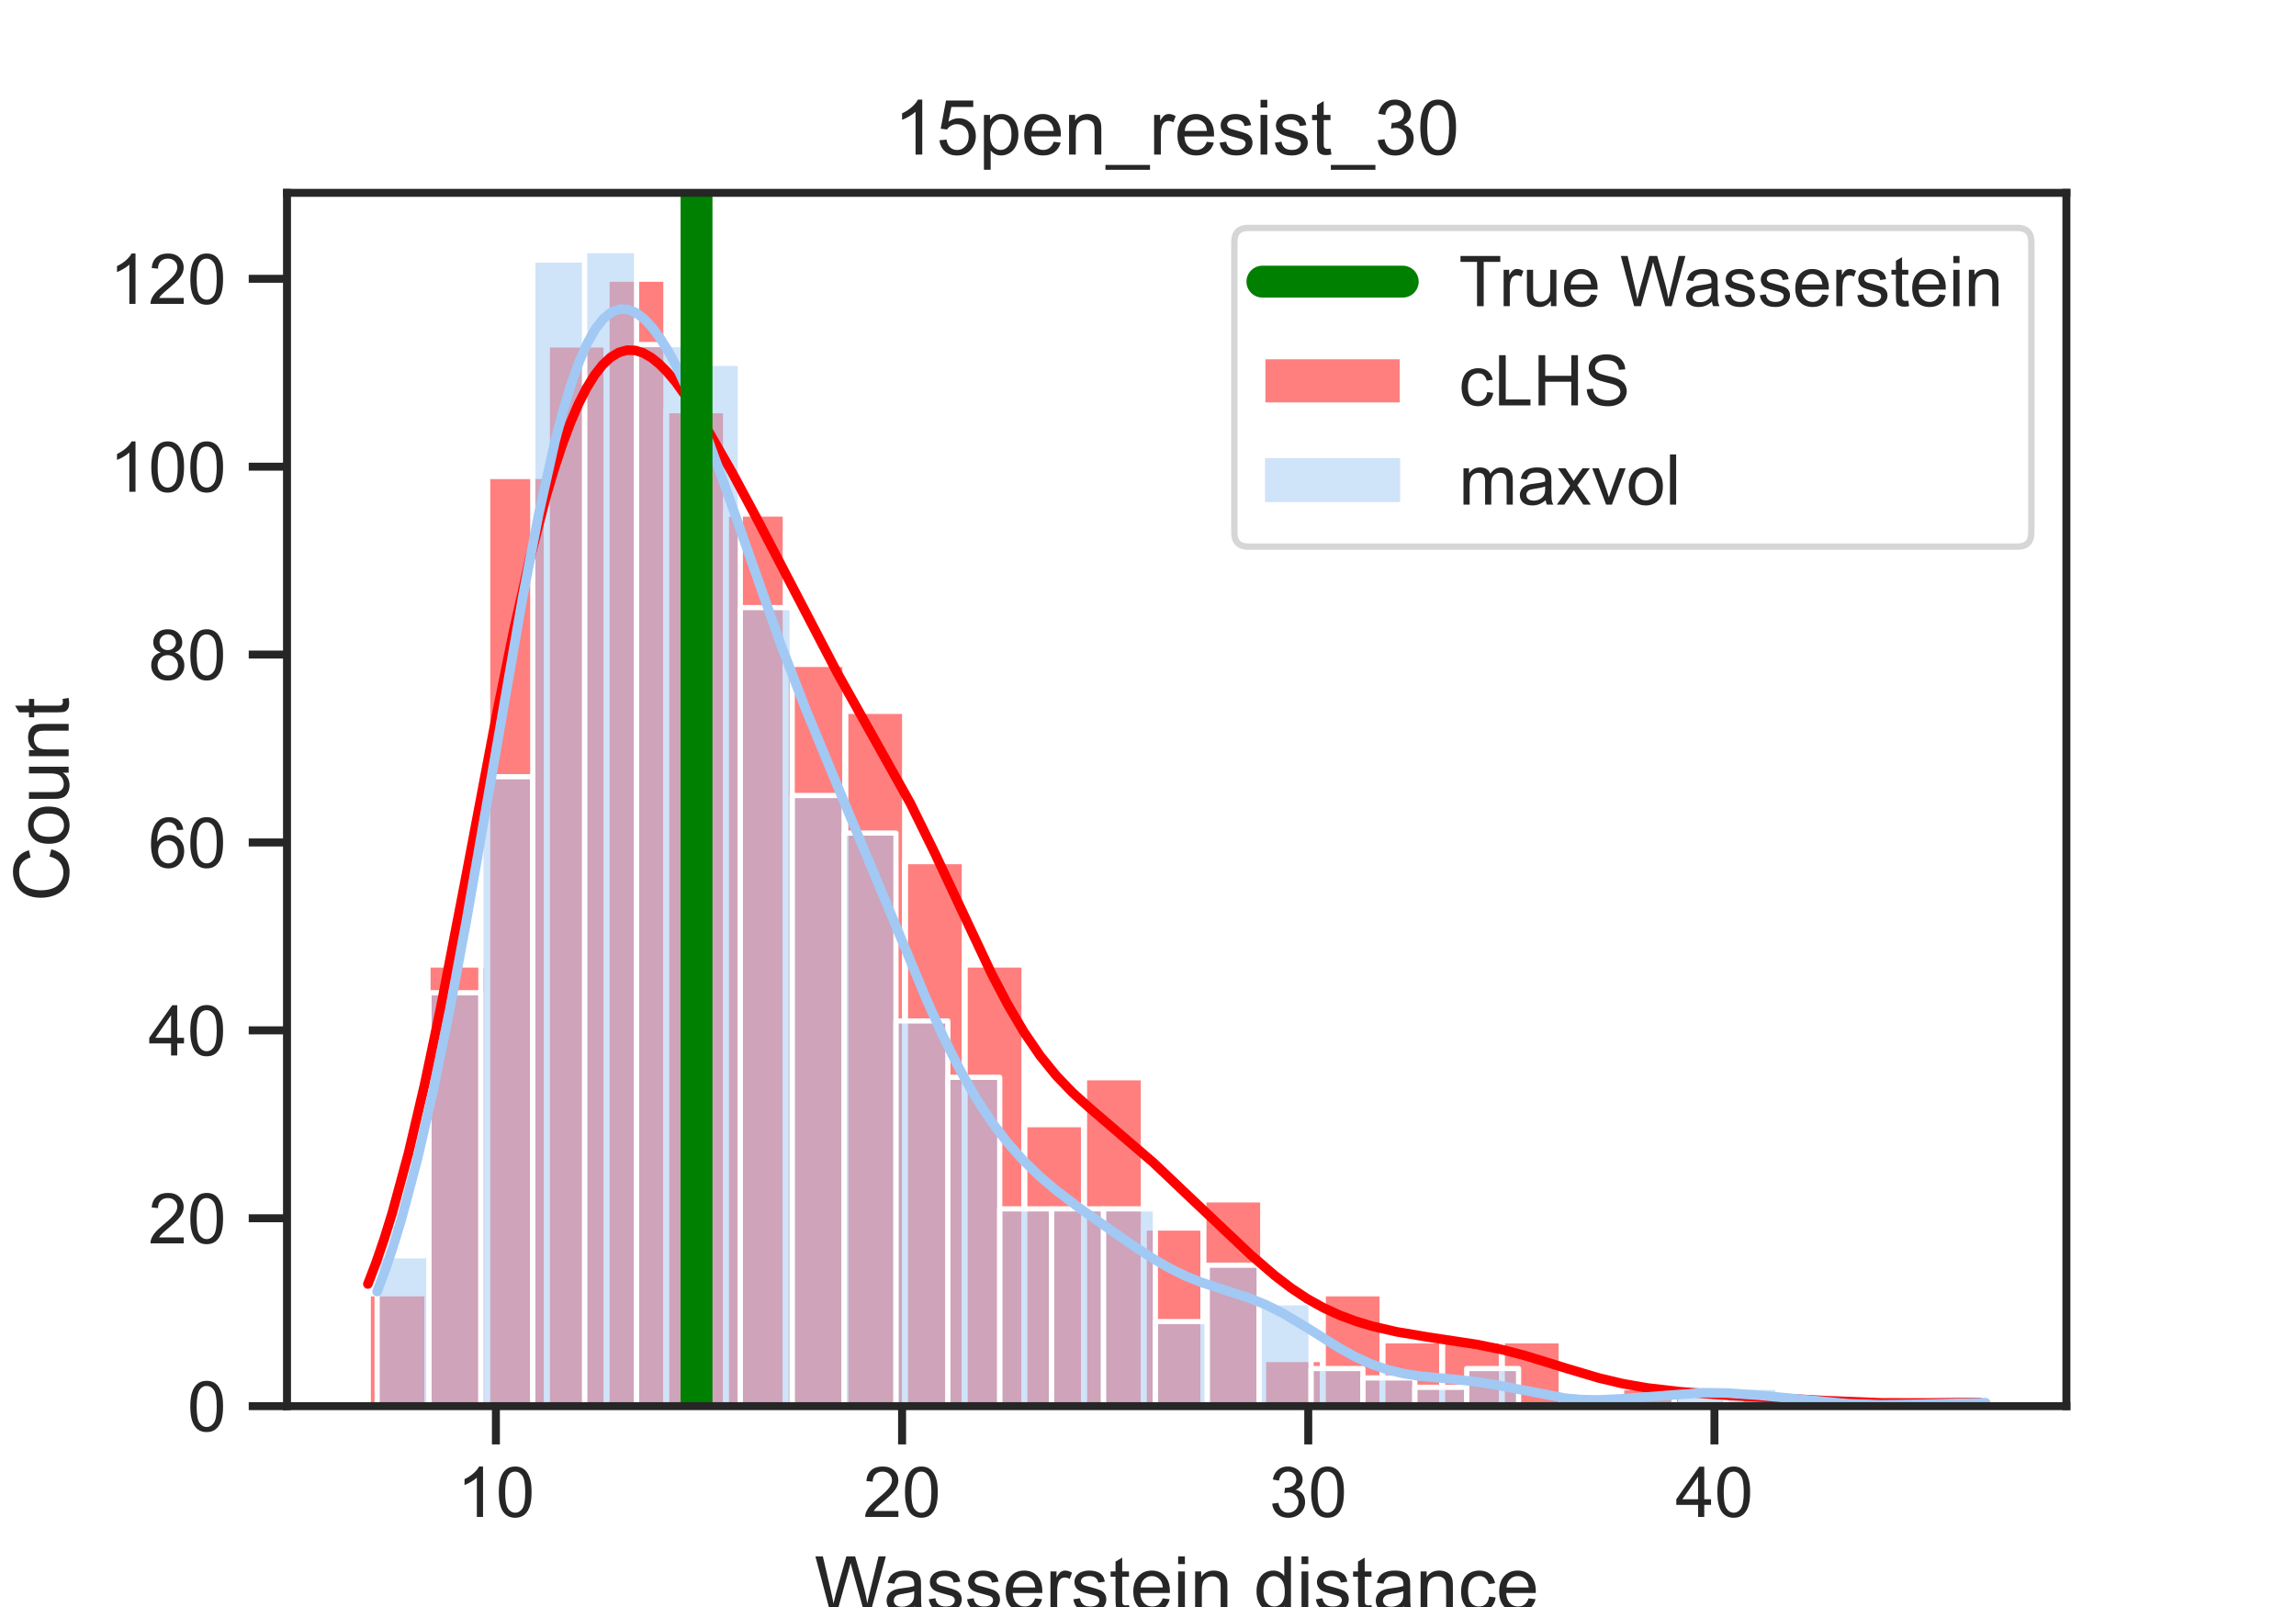 <?xml version="1.0" encoding="utf-8" standalone="no"?>
<!DOCTYPE svg PUBLIC "-//W3C//DTD SVG 1.1//EN"
  "http://www.w3.org/Graphics/SVG/1.1/DTD/svg11.dtd">
<!-- Created with matplotlib (https://matplotlib.org/) -->
<svg height="252pt" version="1.1" viewBox="0 0 360 252" width="360pt" xmlns="http://www.w3.org/2000/svg" xmlns:xlink="http://www.w3.org/1999/xlink">
 <defs>
  <style type="text/css">*{stroke-linecap:butt;stroke-linejoin:round;}</style>
 </defs>
 <g id="figure_1">
  <g id="patch_1">
   <path d="M 0 252 
L 360 252 
L 360 0 
L 0 0 
z
" style="fill:#ffffff;"/>
  </g>
  <g id="axes_1">
   <g id="patch_2">
    <path d="M 45 220.5 
L 324 220.5 
L 324 30.24 
L 45 30.24 
z
" style="fill:#ffffff;"/>
   </g>
   <g id="matplotlib.axis_1">
    <g id="xtick_1">
     <g id="line2d_1">
      <defs>
       <path d="M 0 0 
L 0 6 
" id="m0b7cb81886" style="stroke:#262626;stroke-width:1.25;"/>
      </defs>
      <g>
       <use style="fill:#262626;stroke:#262626;stroke-width:1.25;" x="77.755" xlink:href="#m0b7cb81886" y="220.5"/>
      </g>
     </g>
     <g id="text_1">
      <!-- 10 -->
      <g style="fill:#262626;" transform="translate(71.638 237.874)scale(0.11 -0.11)">
       <defs>
        <path d="M 37.25 0 
L 28.469 0 
L 28.469 56 
Q 25.297 52.984 20.141 49.953 
Q 14.984 46.922 10.891 45.406 
L 10.891 53.906 
Q 18.266 57.375 23.781 62.297 
Q 29.297 67.234 31.594 71.875 
L 37.25 71.875 
z
" id="ArialMT-49"/>
        <path d="M 4.156 35.297 
Q 4.156 48 6.766 55.734 
Q 9.375 63.484 14.516 67.672 
Q 19.672 71.875 27.484 71.875 
Q 33.25 71.875 37.594 69.547 
Q 41.938 67.234 44.766 62.859 
Q 47.609 58.5 49.219 52.219 
Q 50.828 45.953 50.828 35.297 
Q 50.828 22.703 48.234 14.969 
Q 45.656 7.234 40.5 3 
Q 35.359 -1.219 27.484 -1.219 
Q 17.141 -1.219 11.234 6.203 
Q 4.156 15.141 4.156 35.297 
z
M 13.188 35.297 
Q 13.188 17.672 17.312 11.828 
Q 21.438 6 27.484 6 
Q 33.547 6 37.672 11.859 
Q 41.797 17.719 41.797 35.297 
Q 41.797 52.984 37.672 58.781 
Q 33.547 64.594 27.391 64.594 
Q 21.344 64.594 17.719 59.469 
Q 13.188 52.938 13.188 35.297 
z
" id="ArialMT-48"/>
       </defs>
       <use xlink:href="#ArialMT-49"/>
       <use x="55.615" xlink:href="#ArialMT-48"/>
      </g>
     </g>
    </g>
    <g id="xtick_2">
     <g id="line2d_2">
      <g>
       <use style="fill:#262626;stroke:#262626;stroke-width:1.25;" x="141.441" xlink:href="#m0b7cb81886" y="220.5"/>
      </g>
     </g>
     <g id="text_2">
      <!-- 20 -->
      <g style="fill:#262626;" transform="translate(135.324 237.874)scale(0.11 -0.11)">
       <defs>
        <path d="M 50.344 8.453 
L 50.344 0 
L 3.031 0 
Q 2.938 3.172 4.047 6.109 
Q 5.859 10.938 9.828 15.625 
Q 13.812 20.312 21.344 26.469 
Q 33.016 36.031 37.109 41.625 
Q 41.219 47.219 41.219 52.203 
Q 41.219 57.422 37.469 61 
Q 33.734 64.594 27.734 64.594 
Q 21.391 64.594 17.578 60.781 
Q 13.766 56.984 13.719 50.25 
L 4.688 51.172 
Q 5.609 61.281 11.656 66.578 
Q 17.719 71.875 27.938 71.875 
Q 38.234 71.875 44.234 66.156 
Q 50.25 60.453 50.25 52 
Q 50.25 47.703 48.484 43.547 
Q 46.734 39.406 42.656 34.812 
Q 38.578 30.219 29.109 22.219 
Q 21.188 15.578 18.938 13.203 
Q 16.703 10.844 15.234 8.453 
z
" id="ArialMT-50"/>
       </defs>
       <use xlink:href="#ArialMT-50"/>
       <use x="55.615" xlink:href="#ArialMT-48"/>
      </g>
     </g>
    </g>
    <g id="xtick_3">
     <g id="line2d_3">
      <g>
       <use style="fill:#262626;stroke:#262626;stroke-width:1.25;" x="205.128" xlink:href="#m0b7cb81886" y="220.5"/>
      </g>
     </g>
     <g id="text_3">
      <!-- 30 -->
      <g style="fill:#262626;" transform="translate(199.011 237.874)scale(0.11 -0.11)">
       <defs>
        <path d="M 4.203 18.891 
L 12.984 20.062 
Q 14.5 12.594 18.141 9.297 
Q 21.781 6 27 6 
Q 33.203 6 37.469 10.297 
Q 41.75 14.594 41.75 20.953 
Q 41.75 27 37.797 30.922 
Q 33.844 34.859 27.734 34.859 
Q 25.25 34.859 21.531 33.891 
L 22.516 41.609 
Q 23.391 41.5 23.922 41.5 
Q 29.547 41.5 34.031 44.422 
Q 38.531 47.359 38.531 53.469 
Q 38.531 58.297 35.25 61.469 
Q 31.984 64.656 26.812 64.656 
Q 21.688 64.656 18.266 61.422 
Q 14.844 58.203 13.875 51.766 
L 5.078 53.328 
Q 6.688 62.156 12.391 67.016 
Q 18.109 71.875 26.609 71.875 
Q 32.469 71.875 37.391 69.359 
Q 42.328 66.844 44.938 62.5 
Q 47.562 58.156 47.562 53.266 
Q 47.562 48.641 45.062 44.828 
Q 42.578 41.016 37.703 38.766 
Q 44.047 37.312 47.562 32.688 
Q 51.078 28.078 51.078 21.141 
Q 51.078 11.766 44.234 5.25 
Q 37.406 -1.266 26.953 -1.266 
Q 17.531 -1.266 11.297 4.344 
Q 5.078 9.969 4.203 18.891 
z
" id="ArialMT-51"/>
       </defs>
       <use xlink:href="#ArialMT-51"/>
       <use x="55.615" xlink:href="#ArialMT-48"/>
      </g>
     </g>
    </g>
    <g id="xtick_4">
     <g id="line2d_4">
      <g>
       <use style="fill:#262626;stroke:#262626;stroke-width:1.25;" x="268.814" xlink:href="#m0b7cb81886" y="220.5"/>
      </g>
     </g>
     <g id="text_4">
      <!-- 40 -->
      <g style="fill:#262626;" transform="translate(262.697 237.874)scale(0.11 -0.11)">
       <defs>
        <path d="M 32.328 0 
L 32.328 17.141 
L 1.266 17.141 
L 1.266 25.203 
L 33.938 71.578 
L 41.109 71.578 
L 41.109 25.203 
L 50.781 25.203 
L 50.781 17.141 
L 41.109 17.141 
L 41.109 0 
z
M 32.328 25.203 
L 32.328 57.469 
L 9.906 25.203 
z
" id="ArialMT-52"/>
       </defs>
       <use xlink:href="#ArialMT-52"/>
       <use x="55.615" xlink:href="#ArialMT-48"/>
      </g>
     </g>
    </g>
    <g id="text_5">
     <!-- Wasserstein distance -->
     <g style="fill:#262626;" transform="translate(127.704 252.649)scale(0.12 -0.12)">
      <defs>
       <path d="M 20.219 0 
L 1.219 71.578 
L 10.938 71.578 
L 21.828 24.656 
Q 23.578 17.281 24.859 10.016 
Q 27.594 21.484 28.078 23.25 
L 41.703 71.578 
L 53.125 71.578 
L 63.375 35.359 
Q 67.234 21.875 68.953 10.016 
Q 70.312 16.797 72.516 25.594 
L 83.734 71.578 
L 93.266 71.578 
L 73.641 0 
L 64.5 0 
L 49.422 54.547 
Q 47.516 61.375 47.172 62.938 
Q 46.047 58.016 45.062 54.547 
L 29.891 0 
z
" id="ArialMT-87"/>
       <path d="M 40.438 6.391 
Q 35.547 2.25 31.031 0.531 
Q 26.516 -1.172 21.344 -1.172 
Q 12.797 -1.172 8.203 3 
Q 3.609 7.172 3.609 13.672 
Q 3.609 17.484 5.344 20.625 
Q 7.078 23.781 9.891 25.688 
Q 12.703 27.594 16.219 28.562 
Q 18.797 29.25 24.031 29.891 
Q 34.672 31.156 39.703 32.906 
Q 39.75 34.719 39.75 35.203 
Q 39.75 40.578 37.25 42.781 
Q 33.891 45.75 27.25 45.75 
Q 21.047 45.75 18.094 43.578 
Q 15.141 41.406 13.719 35.891 
L 5.125 37.062 
Q 6.297 42.578 8.984 45.969 
Q 11.672 49.359 16.75 51.188 
Q 21.828 53.031 28.516 53.031 
Q 35.156 53.031 39.297 51.469 
Q 43.453 49.906 45.406 47.531 
Q 47.359 45.172 48.141 41.547 
Q 48.578 39.312 48.578 33.453 
L 48.578 21.734 
Q 48.578 9.469 49.141 6.219 
Q 49.703 2.984 51.375 0 
L 42.188 0 
Q 40.828 2.734 40.438 6.391 
z
M 39.703 26.031 
Q 34.906 24.078 25.344 22.703 
Q 19.922 21.922 17.672 20.938 
Q 15.438 19.969 14.203 18.094 
Q 12.984 16.219 12.984 13.922 
Q 12.984 10.406 15.641 8.062 
Q 18.312 5.719 23.438 5.719 
Q 28.516 5.719 32.469 7.938 
Q 36.422 10.156 38.281 14.016 
Q 39.703 17 39.703 22.797 
z
" id="ArialMT-97"/>
       <path d="M 3.078 15.484 
L 11.766 16.844 
Q 12.5 11.625 15.844 8.844 
Q 19.188 6.062 25.203 6.062 
Q 31.25 6.062 34.172 8.516 
Q 37.109 10.984 37.109 14.312 
Q 37.109 17.281 34.516 19 
Q 32.719 20.172 25.531 21.969 
Q 15.875 24.422 12.141 26.203 
Q 8.406 27.984 6.469 31.125 
Q 4.547 34.281 4.547 38.094 
Q 4.547 41.547 6.125 44.5 
Q 7.719 47.469 10.453 49.422 
Q 12.5 50.922 16.031 51.969 
Q 19.578 53.031 23.641 53.031 
Q 29.734 53.031 34.344 51.266 
Q 38.969 49.516 41.156 46.5 
Q 43.359 43.5 44.188 38.484 
L 35.594 37.312 
Q 35.016 41.312 32.203 43.547 
Q 29.391 45.797 24.266 45.797 
Q 18.219 45.797 15.625 43.797 
Q 13.031 41.797 13.031 39.109 
Q 13.031 37.406 14.109 36.031 
Q 15.188 34.625 17.484 33.688 
Q 18.797 33.203 25.25 31.453 
Q 34.578 28.953 38.25 27.359 
Q 41.938 25.781 44.031 22.75 
Q 46.141 19.734 46.141 15.234 
Q 46.141 10.844 43.578 6.953 
Q 41.016 3.078 36.172 0.953 
Q 31.344 -1.172 25.25 -1.172 
Q 15.141 -1.172 9.844 3.031 
Q 4.547 7.234 3.078 15.484 
z
" id="ArialMT-115"/>
       <path d="M 42.094 16.703 
L 51.172 15.578 
Q 49.031 7.625 43.219 3.219 
Q 37.406 -1.172 28.375 -1.172 
Q 17 -1.172 10.328 5.828 
Q 3.656 12.844 3.656 25.484 
Q 3.656 38.578 10.391 45.797 
Q 17.141 53.031 27.875 53.031 
Q 38.281 53.031 44.875 45.953 
Q 51.469 38.875 51.469 26.031 
Q 51.469 25.25 51.422 23.688 
L 12.75 23.688 
Q 13.234 15.141 17.578 10.594 
Q 21.922 6.062 28.422 6.062 
Q 33.25 6.062 36.672 8.594 
Q 40.094 11.141 42.094 16.703 
z
M 13.234 30.906 
L 42.188 30.906 
Q 41.609 37.453 38.875 40.719 
Q 34.672 45.797 27.984 45.797 
Q 21.922 45.797 17.797 41.75 
Q 13.672 37.703 13.234 30.906 
z
" id="ArialMT-101"/>
       <path d="M 6.5 0 
L 6.5 51.859 
L 14.406 51.859 
L 14.406 44 
Q 17.438 49.516 20 51.266 
Q 22.562 53.031 25.641 53.031 
Q 30.078 53.031 34.672 50.203 
L 31.641 42.047 
Q 28.422 43.953 25.203 43.953 
Q 22.312 43.953 20.016 42.219 
Q 17.719 40.484 16.75 37.406 
Q 15.281 32.719 15.281 27.156 
L 15.281 0 
z
" id="ArialMT-114"/>
       <path d="M 25.781 7.859 
L 27.047 0.094 
Q 23.344 -0.688 20.406 -0.688 
Q 15.625 -0.688 12.984 0.828 
Q 10.359 2.344 9.281 4.812 
Q 8.203 7.281 8.203 15.188 
L 8.203 45.016 
L 1.766 45.016 
L 1.766 51.859 
L 8.203 51.859 
L 8.203 64.703 
L 16.938 69.969 
L 16.938 51.859 
L 25.781 51.859 
L 25.781 45.016 
L 16.938 45.016 
L 16.938 14.703 
Q 16.938 10.938 17.406 9.859 
Q 17.875 8.797 18.922 8.156 
Q 19.969 7.516 21.922 7.516 
Q 23.391 7.516 25.781 7.859 
z
" id="ArialMT-116"/>
       <path d="M 6.641 61.469 
L 6.641 71.578 
L 15.438 71.578 
L 15.438 61.469 
z
M 6.641 0 
L 6.641 51.859 
L 15.438 51.859 
L 15.438 0 
z
" id="ArialMT-105"/>
       <path d="M 6.594 0 
L 6.594 51.859 
L 14.5 51.859 
L 14.5 44.484 
Q 20.219 53.031 31 53.031 
Q 35.688 53.031 39.625 51.344 
Q 43.562 49.656 45.516 46.922 
Q 47.469 44.188 48.25 40.438 
Q 48.734 37.984 48.734 31.891 
L 48.734 0 
L 39.938 0 
L 39.938 31.547 
Q 39.938 36.922 38.906 39.578 
Q 37.891 42.234 35.281 43.812 
Q 32.672 45.406 29.156 45.406 
Q 23.531 45.406 19.453 41.844 
Q 15.375 38.281 15.375 28.328 
L 15.375 0 
z
" id="ArialMT-110"/>
       <path id="ArialMT-32"/>
       <path d="M 40.234 0 
L 40.234 6.547 
Q 35.297 -1.172 25.734 -1.172 
Q 19.531 -1.172 14.328 2.25 
Q 9.125 5.672 6.266 11.797 
Q 3.422 17.922 3.422 25.875 
Q 3.422 33.641 6 39.969 
Q 8.594 46.297 13.766 49.656 
Q 18.953 53.031 25.344 53.031 
Q 30.031 53.031 33.688 51.047 
Q 37.359 49.078 39.656 45.906 
L 39.656 71.578 
L 48.391 71.578 
L 48.391 0 
z
M 12.453 25.875 
Q 12.453 15.922 16.641 10.984 
Q 20.844 6.062 26.562 6.062 
Q 32.328 6.062 36.344 10.766 
Q 40.375 15.484 40.375 25.141 
Q 40.375 35.797 36.266 40.766 
Q 32.172 45.75 26.172 45.75 
Q 20.312 45.75 16.375 40.969 
Q 12.453 36.188 12.453 25.875 
z
" id="ArialMT-100"/>
       <path d="M 40.438 19 
L 49.078 17.875 
Q 47.656 8.938 41.812 3.875 
Q 35.984 -1.172 27.484 -1.172 
Q 16.844 -1.172 10.375 5.781 
Q 3.906 12.75 3.906 25.734 
Q 3.906 34.125 6.688 40.422 
Q 9.469 46.734 15.156 49.875 
Q 20.844 53.031 27.547 53.031 
Q 35.984 53.031 41.359 48.75 
Q 46.734 44.484 48.25 36.625 
L 39.703 35.297 
Q 38.484 40.531 35.375 43.156 
Q 32.281 45.797 27.875 45.797 
Q 21.234 45.797 17.078 41.031 
Q 12.938 36.281 12.938 25.984 
Q 12.938 15.531 16.938 10.797 
Q 20.953 6.062 27.391 6.062 
Q 32.562 6.062 36.031 9.234 
Q 39.5 12.406 40.438 19 
z
" id="ArialMT-99"/>
      </defs>
      <use xlink:href="#ArialMT-87"/>
      <use x="90.635" xlink:href="#ArialMT-97"/>
      <use x="146.25" xlink:href="#ArialMT-115"/>
      <use x="196.25" xlink:href="#ArialMT-115"/>
      <use x="246.25" xlink:href="#ArialMT-101"/>
      <use x="301.865" xlink:href="#ArialMT-114"/>
      <use x="335.166" xlink:href="#ArialMT-115"/>
      <use x="385.166" xlink:href="#ArialMT-116"/>
      <use x="412.949" xlink:href="#ArialMT-101"/>
      <use x="468.564" xlink:href="#ArialMT-105"/>
      <use x="490.781" xlink:href="#ArialMT-110"/>
      <use x="546.396" xlink:href="#ArialMT-32"/>
      <use x="574.18" xlink:href="#ArialMT-100"/>
      <use x="629.795" xlink:href="#ArialMT-105"/>
      <use x="652.012" xlink:href="#ArialMT-115"/>
      <use x="702.012" xlink:href="#ArialMT-116"/>
      <use x="729.795" xlink:href="#ArialMT-97"/>
      <use x="785.41" xlink:href="#ArialMT-110"/>
      <use x="841.025" xlink:href="#ArialMT-99"/>
      <use x="891.025" xlink:href="#ArialMT-101"/>
     </g>
    </g>
   </g>
   <g id="matplotlib.axis_2">
    <g id="ytick_1">
     <g id="line2d_5">
      <defs>
       <path d="M 0 0 
L -6 0 
" id="ma3b55c52f1" style="stroke:#262626;stroke-width:1.25;"/>
      </defs>
      <g>
       <use style="fill:#262626;stroke:#262626;stroke-width:1.25;" x="45" xlink:href="#ma3b55c52f1" y="220.5"/>
      </g>
     </g>
     <g id="text_6">
      <!-- 0 -->
      <g style="fill:#262626;" transform="translate(29.383 224.437)scale(0.11 -0.11)">
       <use xlink:href="#ArialMT-48"/>
      </g>
     </g>
    </g>
    <g id="ytick_2">
     <g id="line2d_6">
      <g>
       <use style="fill:#262626;stroke:#262626;stroke-width:1.25;" x="45" xlink:href="#ma3b55c52f1" y="191.037"/>
      </g>
     </g>
     <g id="text_7">
      <!-- 20 -->
      <g style="fill:#262626;" transform="translate(23.266 194.973)scale(0.11 -0.11)">
       <use xlink:href="#ArialMT-50"/>
       <use x="55.615" xlink:href="#ArialMT-48"/>
      </g>
     </g>
    </g>
    <g id="ytick_3">
     <g id="line2d_7">
      <g>
       <use style="fill:#262626;stroke:#262626;stroke-width:1.25;" x="45" xlink:href="#ma3b55c52f1" y="161.573"/>
      </g>
     </g>
     <g id="text_8">
      <!-- 40 -->
      <g style="fill:#262626;" transform="translate(23.266 165.51)scale(0.11 -0.11)">
       <use xlink:href="#ArialMT-52"/>
       <use x="55.615" xlink:href="#ArialMT-48"/>
      </g>
     </g>
    </g>
    <g id="ytick_4">
     <g id="line2d_8">
      <g>
       <use style="fill:#262626;stroke:#262626;stroke-width:1.25;" x="45" xlink:href="#ma3b55c52f1" y="132.11"/>
      </g>
     </g>
     <g id="text_9">
      <!-- 60 -->
      <g style="fill:#262626;" transform="translate(23.266 136.047)scale(0.11 -0.11)">
       <defs>
        <path d="M 49.75 54.047 
L 41.016 53.375 
Q 39.844 58.547 37.703 60.891 
Q 34.125 64.656 28.906 64.656 
Q 24.703 64.656 21.531 62.312 
Q 17.391 59.281 14.984 53.469 
Q 12.594 47.656 12.5 36.922 
Q 15.672 41.75 20.266 44.094 
Q 24.859 46.438 29.891 46.438 
Q 38.672 46.438 44.844 39.969 
Q 51.031 33.5 51.031 23.25 
Q 51.031 16.5 48.125 10.719 
Q 45.219 4.938 40.141 1.859 
Q 35.062 -1.219 28.609 -1.219 
Q 17.625 -1.219 10.688 6.859 
Q 3.766 14.938 3.766 33.5 
Q 3.766 54.25 11.422 63.672 
Q 18.109 71.875 29.438 71.875 
Q 37.891 71.875 43.281 67.141 
Q 48.688 62.406 49.75 54.047 
z
M 13.875 23.188 
Q 13.875 18.656 15.797 14.5 
Q 17.719 10.359 21.188 8.172 
Q 24.656 6 28.469 6 
Q 34.031 6 38.031 10.484 
Q 42.047 14.984 42.047 22.703 
Q 42.047 30.125 38.078 34.391 
Q 34.125 38.672 28.125 38.672 
Q 22.172 38.672 18.016 34.391 
Q 13.875 30.125 13.875 23.188 
z
" id="ArialMT-54"/>
       </defs>
       <use xlink:href="#ArialMT-54"/>
       <use x="55.615" xlink:href="#ArialMT-48"/>
      </g>
     </g>
    </g>
    <g id="ytick_5">
     <g id="line2d_9">
      <g>
       <use style="fill:#262626;stroke:#262626;stroke-width:1.25;" x="45" xlink:href="#ma3b55c52f1" y="102.646"/>
      </g>
     </g>
     <g id="text_10">
      <!-- 80 -->
      <g style="fill:#262626;" transform="translate(23.266 106.583)scale(0.11 -0.11)">
       <defs>
        <path d="M 17.672 38.812 
Q 12.203 40.828 9.562 44.531 
Q 6.938 48.25 6.938 53.422 
Q 6.938 61.234 12.547 66.547 
Q 18.172 71.875 27.484 71.875 
Q 36.859 71.875 42.578 66.422 
Q 48.297 60.984 48.297 53.172 
Q 48.297 48.188 45.672 44.5 
Q 43.062 40.828 37.75 38.812 
Q 44.344 36.672 47.781 31.875 
Q 51.219 27.094 51.219 20.453 
Q 51.219 11.281 44.719 5.031 
Q 38.234 -1.219 27.641 -1.219 
Q 17.047 -1.219 10.547 5.047 
Q 4.047 11.328 4.047 20.703 
Q 4.047 27.688 7.594 32.391 
Q 11.141 37.109 17.672 38.812 
z
M 15.922 53.719 
Q 15.922 48.641 19.188 45.406 
Q 22.469 42.188 27.688 42.188 
Q 32.766 42.188 36.016 45.375 
Q 39.266 48.578 39.266 53.219 
Q 39.266 58.062 35.906 61.359 
Q 32.562 64.656 27.594 64.656 
Q 22.562 64.656 19.234 61.422 
Q 15.922 58.203 15.922 53.719 
z
M 13.094 20.656 
Q 13.094 16.891 14.875 13.375 
Q 16.656 9.859 20.172 7.922 
Q 23.688 6 27.734 6 
Q 34.031 6 38.125 10.047 
Q 42.234 14.109 42.234 20.359 
Q 42.234 26.703 38.016 30.859 
Q 33.797 35.016 27.438 35.016 
Q 21.234 35.016 17.156 30.906 
Q 13.094 26.812 13.094 20.656 
z
" id="ArialMT-56"/>
       </defs>
       <use xlink:href="#ArialMT-56"/>
       <use x="55.615" xlink:href="#ArialMT-48"/>
      </g>
     </g>
    </g>
    <g id="ytick_6">
     <g id="line2d_10">
      <g>
       <use style="fill:#262626;stroke:#262626;stroke-width:1.25;" x="45" xlink:href="#ma3b55c52f1" y="73.183"/>
      </g>
     </g>
     <g id="text_11">
      <!-- 100 -->
      <g style="fill:#262626;" transform="translate(17.149 77.12)scale(0.11 -0.11)">
       <use xlink:href="#ArialMT-49"/>
       <use x="55.615" xlink:href="#ArialMT-48"/>
       <use x="111.23" xlink:href="#ArialMT-48"/>
      </g>
     </g>
    </g>
    <g id="ytick_7">
     <g id="line2d_11">
      <g>
       <use style="fill:#262626;stroke:#262626;stroke-width:1.25;" x="45" xlink:href="#ma3b55c52f1" y="43.72"/>
      </g>
     </g>
     <g id="text_12">
      <!-- 120 -->
      <g style="fill:#262626;" transform="translate(17.149 47.656)scale(0.11 -0.11)">
       <use xlink:href="#ArialMT-49"/>
       <use x="55.615" xlink:href="#ArialMT-50"/>
       <use x="111.23" xlink:href="#ArialMT-48"/>
      </g>
     </g>
    </g>
    <g id="text_13">
     <!-- Count -->
     <g style="fill:#262626;" transform="translate(10.764 141.38)rotate(-90)scale(0.12 -0.12)">
      <defs>
       <path d="M 58.797 25.094 
L 68.266 22.703 
Q 65.281 11.031 57.547 4.906 
Q 49.812 -1.219 38.625 -1.219 
Q 27.047 -1.219 19.797 3.484 
Q 12.547 8.203 8.766 17.141 
Q 4.984 26.078 4.984 36.328 
Q 4.984 47.516 9.25 55.828 
Q 13.531 64.156 21.406 68.469 
Q 29.297 72.797 38.766 72.797 
Q 49.516 72.797 56.828 67.328 
Q 64.156 61.859 67.047 51.953 
L 57.719 49.75 
Q 55.219 57.562 50.484 61.125 
Q 45.75 64.703 38.578 64.703 
Q 30.328 64.703 24.781 60.734 
Q 19.234 56.781 16.984 50.109 
Q 14.75 43.453 14.75 36.375 
Q 14.75 27.25 17.406 20.438 
Q 20.062 13.625 25.672 10.25 
Q 31.297 6.891 37.844 6.891 
Q 45.797 6.891 51.312 11.469 
Q 56.844 16.062 58.797 25.094 
z
" id="ArialMT-67"/>
       <path d="M 3.328 25.922 
Q 3.328 40.328 11.328 47.266 
Q 18.016 53.031 27.641 53.031 
Q 38.328 53.031 45.109 46.016 
Q 51.906 39.016 51.906 26.656 
Q 51.906 16.656 48.906 10.906 
Q 45.906 5.172 40.156 2 
Q 34.422 -1.172 27.641 -1.172 
Q 16.75 -1.172 10.031 5.812 
Q 3.328 12.797 3.328 25.922 
z
M 12.359 25.922 
Q 12.359 15.969 16.703 11.016 
Q 21.047 6.062 27.641 6.062 
Q 34.188 6.062 38.531 11.031 
Q 42.875 16.016 42.875 26.219 
Q 42.875 35.844 38.5 40.797 
Q 34.125 45.75 27.641 45.75 
Q 21.047 45.75 16.703 40.812 
Q 12.359 35.891 12.359 25.922 
z
" id="ArialMT-111"/>
       <path d="M 40.578 0 
L 40.578 7.625 
Q 34.516 -1.172 24.125 -1.172 
Q 19.531 -1.172 15.547 0.578 
Q 11.578 2.344 9.641 5 
Q 7.719 7.672 6.938 11.531 
Q 6.391 14.109 6.391 19.734 
L 6.391 51.859 
L 15.188 51.859 
L 15.188 23.094 
Q 15.188 16.219 15.719 13.812 
Q 16.547 10.359 19.234 8.375 
Q 21.922 6.391 25.875 6.391 
Q 29.828 6.391 33.297 8.422 
Q 36.766 10.453 38.203 13.938 
Q 39.656 17.438 39.656 24.078 
L 39.656 51.859 
L 48.438 51.859 
L 48.438 0 
z
" id="ArialMT-117"/>
      </defs>
      <use xlink:href="#ArialMT-67"/>
      <use x="72.217" xlink:href="#ArialMT-111"/>
      <use x="127.832" xlink:href="#ArialMT-117"/>
      <use x="183.447" xlink:href="#ArialMT-110"/>
      <use x="239.062" xlink:href="#ArialMT-116"/>
     </g>
    </g>
   </g>
   <g id="patch_3">
    <path clip-path="url(#p421b1b4298)" d="M 57.682 220.5 
L 67.04 220.5 
L 67.04 202.822 
L 57.682 202.822 
z
" style="fill:#ff0000;fill-opacity:0.5;stroke:#ffffff;stroke-linejoin:miter;stroke-width:0.939;"/>
   </g>
   <g id="patch_4">
    <path clip-path="url(#p421b1b4298)" d="M 67.04 220.5 
L 76.398 220.5 
L 76.398 151.261 
L 67.04 151.261 
z
" style="fill:#ff0000;fill-opacity:0.5;stroke:#ffffff;stroke-linejoin:miter;stroke-width:0.939;"/>
   </g>
   <g id="patch_5">
    <path clip-path="url(#p421b1b4298)" d="M 76.398 220.5 
L 85.757 220.5 
L 85.757 74.656 
L 76.398 74.656 
z
" style="fill:#ff0000;fill-opacity:0.5;stroke:#ffffff;stroke-linejoin:miter;stroke-width:0.939;"/>
   </g>
   <g id="patch_6">
    <path clip-path="url(#p421b1b4298)" d="M 85.757 220.5 
L 95.115 220.5 
L 95.115 54.032 
L 85.757 54.032 
z
" style="fill:#ff0000;fill-opacity:0.5;stroke:#ffffff;stroke-linejoin:miter;stroke-width:0.939;"/>
   </g>
   <g id="patch_7">
    <path clip-path="url(#p421b1b4298)" d="M 95.115 220.5 
L 104.473 220.5 
L 104.473 43.72 
L 95.115 43.72 
z
" style="fill:#ff0000;fill-opacity:0.5;stroke:#ffffff;stroke-linejoin:miter;stroke-width:0.939;"/>
   </g>
   <g id="patch_8">
    <path clip-path="url(#p421b1b4298)" d="M 104.473 220.5 
L 113.831 220.5 
L 113.831 64.344 
L 104.473 64.344 
z
" style="fill:#ff0000;fill-opacity:0.5;stroke:#ffffff;stroke-linejoin:miter;stroke-width:0.939;"/>
   </g>
   <g id="patch_9">
    <path clip-path="url(#p421b1b4298)" d="M 113.831 220.5 
L 123.19 220.5 
L 123.19 80.549 
L 113.831 80.549 
z
" style="fill:#ff0000;fill-opacity:0.5;stroke:#ffffff;stroke-linejoin:miter;stroke-width:0.939;"/>
   </g>
   <g id="patch_10">
    <path clip-path="url(#p421b1b4298)" d="M 123.19 220.5 
L 132.548 220.5 
L 132.548 104.12 
L 123.19 104.12 
z
" style="fill:#ff0000;fill-opacity:0.5;stroke:#ffffff;stroke-linejoin:miter;stroke-width:0.939;"/>
   </g>
   <g id="patch_11">
    <path clip-path="url(#p421b1b4298)" d="M 132.548 220.5 
L 141.906 220.5 
L 141.906 111.485 
L 132.548 111.485 
z
" style="fill:#ff0000;fill-opacity:0.5;stroke:#ffffff;stroke-linejoin:miter;stroke-width:0.939;"/>
   </g>
   <g id="patch_12">
    <path clip-path="url(#p421b1b4298)" d="M 141.906 220.5 
L 151.264 220.5 
L 151.264 135.056 
L 141.906 135.056 
z
" style="fill:#ff0000;fill-opacity:0.5;stroke:#ffffff;stroke-linejoin:miter;stroke-width:0.939;"/>
   </g>
   <g id="patch_13">
    <path clip-path="url(#p421b1b4298)" d="M 151.264 220.5 
L 160.622 220.5 
L 160.622 151.261 
L 151.264 151.261 
z
" style="fill:#ff0000;fill-opacity:0.5;stroke:#ffffff;stroke-linejoin:miter;stroke-width:0.939;"/>
   </g>
   <g id="patch_14">
    <path clip-path="url(#p421b1b4298)" d="M 160.622 220.5 
L 169.981 220.5 
L 169.981 176.305 
L 160.622 176.305 
z
" style="fill:#ff0000;fill-opacity:0.5;stroke:#ffffff;stroke-linejoin:miter;stroke-width:0.939;"/>
   </g>
   <g id="patch_15">
    <path clip-path="url(#p421b1b4298)" d="M 169.981 220.5 
L 179.339 220.5 
L 179.339 168.939 
L 169.981 168.939 
z
" style="fill:#ff0000;fill-opacity:0.5;stroke:#ffffff;stroke-linejoin:miter;stroke-width:0.939;"/>
   </g>
   <g id="patch_16">
    <path clip-path="url(#p421b1b4298)" d="M 179.339 220.5 
L 188.697 220.5 
L 188.697 192.51 
L 179.339 192.51 
z
" style="fill:#ff0000;fill-opacity:0.5;stroke:#ffffff;stroke-linejoin:miter;stroke-width:0.939;"/>
   </g>
   <g id="patch_17">
    <path clip-path="url(#p421b1b4298)" d="M 188.697 220.5 
L 198.055 220.5 
L 198.055 188.09 
L 188.697 188.09 
z
" style="fill:#ff0000;fill-opacity:0.5;stroke:#ffffff;stroke-linejoin:miter;stroke-width:0.939;"/>
   </g>
   <g id="patch_18">
    <path clip-path="url(#p421b1b4298)" d="M 198.055 220.5 
L 207.414 220.5 
L 207.414 213.134 
L 198.055 213.134 
z
" style="fill:#ff0000;fill-opacity:0.5;stroke:#ffffff;stroke-linejoin:miter;stroke-width:0.939;"/>
   </g>
   <g id="patch_19">
    <path clip-path="url(#p421b1b4298)" d="M 207.414 220.5 
L 216.772 220.5 
L 216.772 202.822 
L 207.414 202.822 
z
" style="fill:#ff0000;fill-opacity:0.5;stroke:#ffffff;stroke-linejoin:miter;stroke-width:0.939;"/>
   </g>
   <g id="patch_20">
    <path clip-path="url(#p421b1b4298)" d="M 216.772 220.5 
L 226.13 220.5 
L 226.13 210.188 
L 216.772 210.188 
z
" style="fill:#ff0000;fill-opacity:0.5;stroke:#ffffff;stroke-linejoin:miter;stroke-width:0.939;"/>
   </g>
   <g id="patch_21">
    <path clip-path="url(#p421b1b4298)" d="M 226.13 220.5 
L 235.488 220.5 
L 235.488 210.188 
L 226.13 210.188 
z
" style="fill:#ff0000;fill-opacity:0.5;stroke:#ffffff;stroke-linejoin:miter;stroke-width:0.939;"/>
   </g>
   <g id="patch_22">
    <path clip-path="url(#p421b1b4298)" d="M 235.488 220.5 
L 244.847 220.5 
L 244.847 210.188 
L 235.488 210.188 
z
" style="fill:#ff0000;fill-opacity:0.5;stroke:#ffffff;stroke-linejoin:miter;stroke-width:0.939;"/>
   </g>
   <g id="patch_23">
    <path clip-path="url(#p421b1b4298)" d="M 244.847 220.5 
L 254.205 220.5 
L 254.205 219.027 
L 244.847 219.027 
z
" style="fill:#ff0000;fill-opacity:0.5;stroke:#ffffff;stroke-linejoin:miter;stroke-width:0.939;"/>
   </g>
   <g id="patch_24">
    <path clip-path="url(#p421b1b4298)" d="M 254.205 220.5 
L 263.563 220.5 
L 263.563 217.554 
L 254.205 217.554 
z
" style="fill:#ff0000;fill-opacity:0.5;stroke:#ffffff;stroke-linejoin:miter;stroke-width:0.939;"/>
   </g>
   <g id="patch_25">
    <path clip-path="url(#p421b1b4298)" d="M 263.563 220.5 
L 272.921 220.5 
L 272.921 220.5 
L 263.563 220.5 
z
" style="fill:#ff0000;fill-opacity:0.5;stroke:#ffffff;stroke-linejoin:miter;stroke-width:0.939;"/>
   </g>
   <g id="patch_26">
    <path clip-path="url(#p421b1b4298)" d="M 272.921 220.5 
L 282.28 220.5 
L 282.28 219.027 
L 272.921 219.027 
z
" style="fill:#ff0000;fill-opacity:0.5;stroke:#ffffff;stroke-linejoin:miter;stroke-width:0.939;"/>
   </g>
   <g id="patch_27">
    <path clip-path="url(#p421b1b4298)" d="M 282.28 220.5 
L 291.638 220.5 
L 291.638 219.027 
L 282.28 219.027 
z
" style="fill:#ff0000;fill-opacity:0.5;stroke:#ffffff;stroke-linejoin:miter;stroke-width:0.939;"/>
   </g>
   <g id="patch_28">
    <path clip-path="url(#p421b1b4298)" d="M 291.638 220.5 
L 300.996 220.5 
L 300.996 220.5 
L 291.638 220.5 
z
" style="fill:#ff0000;fill-opacity:0.5;stroke:#ffffff;stroke-linejoin:miter;stroke-width:0.939;"/>
   </g>
   <g id="patch_29">
    <path clip-path="url(#p421b1b4298)" d="M 300.996 220.5 
L 310.354 220.5 
L 310.354 219.027 
L 300.996 219.027 
z
" style="fill:#ff0000;fill-opacity:0.5;stroke:#ffffff;stroke-linejoin:miter;stroke-width:0.939;"/>
   </g>
   <g id="patch_30">
    <path clip-path="url(#p421b1b4298)" d="M 59.132 220.5 
L 67.267 220.5 
L 67.267 196.929 
L 59.132 196.929 
z
" style="fill:#a1c9f4;fill-opacity:0.5;stroke:#ffffff;stroke-linejoin:miter;stroke-width:0.814;"/>
   </g>
   <g id="patch_31">
    <path clip-path="url(#p421b1b4298)" d="M 67.267 220.5 
L 75.402 220.5 
L 75.402 155.68 
L 67.267 155.68 
z
" style="fill:#a1c9f4;fill-opacity:0.5;stroke:#ffffff;stroke-linejoin:miter;stroke-width:0.814;"/>
   </g>
   <g id="patch_32">
    <path clip-path="url(#p421b1b4298)" d="M 75.402 220.5 
L 83.537 220.5 
L 83.537 121.798 
L 75.402 121.798 
z
" style="fill:#a1c9f4;fill-opacity:0.5;stroke:#ffffff;stroke-linejoin:miter;stroke-width:0.814;"/>
   </g>
   <g id="patch_33">
    <path clip-path="url(#p421b1b4298)" d="M 83.537 220.5 
L 91.672 220.5 
L 91.672 40.773 
L 83.537 40.773 
z
" style="fill:#a1c9f4;fill-opacity:0.5;stroke:#ffffff;stroke-linejoin:miter;stroke-width:0.814;"/>
   </g>
   <g id="patch_34">
    <path clip-path="url(#p421b1b4298)" d="M 91.672 220.5 
L 99.807 220.5 
L 99.807 39.3 
L 91.672 39.3 
z
" style="fill:#a1c9f4;fill-opacity:0.5;stroke:#ffffff;stroke-linejoin:miter;stroke-width:0.814;"/>
   </g>
   <g id="patch_35">
    <path clip-path="url(#p421b1b4298)" d="M 99.807 220.5 
L 107.942 220.5 
L 107.942 54.032 
L 99.807 54.032 
z
" style="fill:#a1c9f4;fill-opacity:0.5;stroke:#ffffff;stroke-linejoin:miter;stroke-width:0.814;"/>
   </g>
   <g id="patch_36">
    <path clip-path="url(#p421b1b4298)" d="M 107.942 220.5 
L 116.077 220.5 
L 116.077 56.978 
L 107.942 56.978 
z
" style="fill:#a1c9f4;fill-opacity:0.5;stroke:#ffffff;stroke-linejoin:miter;stroke-width:0.814;"/>
   </g>
   <g id="patch_37">
    <path clip-path="url(#p421b1b4298)" d="M 116.077 220.5 
L 124.212 220.5 
L 124.212 95.28 
L 116.077 95.28 
z
" style="fill:#a1c9f4;fill-opacity:0.5;stroke:#ffffff;stroke-linejoin:miter;stroke-width:0.814;"/>
   </g>
   <g id="patch_38">
    <path clip-path="url(#p421b1b4298)" d="M 124.212 220.5 
L 132.347 220.5 
L 132.347 124.744 
L 124.212 124.744 
z
" style="fill:#a1c9f4;fill-opacity:0.5;stroke:#ffffff;stroke-linejoin:miter;stroke-width:0.814;"/>
   </g>
   <g id="patch_39">
    <path clip-path="url(#p421b1b4298)" d="M 132.347 220.5 
L 140.482 220.5 
L 140.482 130.637 
L 132.347 130.637 
z
" style="fill:#a1c9f4;fill-opacity:0.5;stroke:#ffffff;stroke-linejoin:miter;stroke-width:0.814;"/>
   </g>
   <g id="patch_40">
    <path clip-path="url(#p421b1b4298)" d="M 140.482 220.5 
L 148.617 220.5 
L 148.617 160.1 
L 140.482 160.1 
z
" style="fill:#a1c9f4;fill-opacity:0.5;stroke:#ffffff;stroke-linejoin:miter;stroke-width:0.814;"/>
   </g>
   <g id="patch_41">
    <path clip-path="url(#p421b1b4298)" d="M 148.617 220.5 
L 156.752 220.5 
L 156.752 168.939 
L 148.617 168.939 
z
" style="fill:#a1c9f4;fill-opacity:0.5;stroke:#ffffff;stroke-linejoin:miter;stroke-width:0.814;"/>
   </g>
   <g id="patch_42">
    <path clip-path="url(#p421b1b4298)" d="M 156.752 220.5 
L 164.887 220.5 
L 164.887 189.563 
L 156.752 189.563 
z
" style="fill:#a1c9f4;fill-opacity:0.5;stroke:#ffffff;stroke-linejoin:miter;stroke-width:0.814;"/>
   </g>
   <g id="patch_43">
    <path clip-path="url(#p421b1b4298)" d="M 164.887 220.5 
L 173.022 220.5 
L 173.022 189.563 
L 164.887 189.563 
z
" style="fill:#a1c9f4;fill-opacity:0.5;stroke:#ffffff;stroke-linejoin:miter;stroke-width:0.814;"/>
   </g>
   <g id="patch_44">
    <path clip-path="url(#p421b1b4298)" d="M 173.022 220.5 
L 181.157 220.5 
L 181.157 189.563 
L 173.022 189.563 
z
" style="fill:#a1c9f4;fill-opacity:0.5;stroke:#ffffff;stroke-linejoin:miter;stroke-width:0.814;"/>
   </g>
   <g id="patch_45">
    <path clip-path="url(#p421b1b4298)" d="M 181.157 220.5 
L 189.292 220.5 
L 189.292 207.241 
L 181.157 207.241 
z
" style="fill:#a1c9f4;fill-opacity:0.5;stroke:#ffffff;stroke-linejoin:miter;stroke-width:0.814;"/>
   </g>
   <g id="patch_46">
    <path clip-path="url(#p421b1b4298)" d="M 189.292 220.5 
L 197.427 220.5 
L 197.427 198.402 
L 189.292 198.402 
z
" style="fill:#a1c9f4;fill-opacity:0.5;stroke:#ffffff;stroke-linejoin:miter;stroke-width:0.814;"/>
   </g>
   <g id="patch_47">
    <path clip-path="url(#p421b1b4298)" d="M 197.427 220.5 
L 205.563 220.5 
L 205.563 204.295 
L 197.427 204.295 
z
" style="fill:#a1c9f4;fill-opacity:0.5;stroke:#ffffff;stroke-linejoin:miter;stroke-width:0.814;"/>
   </g>
   <g id="patch_48">
    <path clip-path="url(#p421b1b4298)" d="M 205.563 220.5 
L 213.698 220.5 
L 213.698 214.607 
L 205.563 214.607 
z
" style="fill:#a1c9f4;fill-opacity:0.5;stroke:#ffffff;stroke-linejoin:miter;stroke-width:0.814;"/>
   </g>
   <g id="patch_49">
    <path clip-path="url(#p421b1b4298)" d="M 213.698 220.5 
L 221.833 220.5 
L 221.833 216.08 
L 213.698 216.08 
z
" style="fill:#a1c9f4;fill-opacity:0.5;stroke:#ffffff;stroke-linejoin:miter;stroke-width:0.814;"/>
   </g>
   <g id="patch_50">
    <path clip-path="url(#p421b1b4298)" d="M 221.833 220.5 
L 229.968 220.5 
L 229.968 217.554 
L 221.833 217.554 
z
" style="fill:#a1c9f4;fill-opacity:0.5;stroke:#ffffff;stroke-linejoin:miter;stroke-width:0.814;"/>
   </g>
   <g id="patch_51">
    <path clip-path="url(#p421b1b4298)" d="M 229.968 220.5 
L 238.103 220.5 
L 238.103 214.607 
L 229.968 214.607 
z
" style="fill:#a1c9f4;fill-opacity:0.5;stroke:#ffffff;stroke-linejoin:miter;stroke-width:0.814;"/>
   </g>
   <g id="patch_52">
    <path clip-path="url(#p421b1b4298)" d="M 238.103 220.5 
L 246.238 220.5 
L 246.238 220.5 
L 238.103 220.5 
z
" style="fill:#a1c9f4;fill-opacity:0.5;stroke:#ffffff;stroke-linejoin:miter;stroke-width:0.814;"/>
   </g>
   <g id="patch_53">
    <path clip-path="url(#p421b1b4298)" d="M 246.238 220.5 
L 254.373 220.5 
L 254.373 220.5 
L 246.238 220.5 
z
" style="fill:#a1c9f4;fill-opacity:0.5;stroke:#ffffff;stroke-linejoin:miter;stroke-width:0.814;"/>
   </g>
   <g id="patch_54">
    <path clip-path="url(#p421b1b4298)" d="M 254.373 220.5 
L 262.508 220.5 
L 262.508 219.027 
L 254.373 219.027 
z
" style="fill:#a1c9f4;fill-opacity:0.5;stroke:#ffffff;stroke-linejoin:miter;stroke-width:0.814;"/>
   </g>
   <g id="patch_55">
    <path clip-path="url(#p421b1b4298)" d="M 262.508 220.5 
L 270.643 220.5 
L 270.643 217.554 
L 262.508 217.554 
z
" style="fill:#a1c9f4;fill-opacity:0.5;stroke:#ffffff;stroke-linejoin:miter;stroke-width:0.814;"/>
   </g>
   <g id="patch_56">
    <path clip-path="url(#p421b1b4298)" d="M 270.643 220.5 
L 278.778 220.5 
L 278.778 217.554 
L 270.643 217.554 
z
" style="fill:#a1c9f4;fill-opacity:0.5;stroke:#ffffff;stroke-linejoin:miter;stroke-width:0.814;"/>
   </g>
   <g id="patch_57">
    <path clip-path="url(#p421b1b4298)" d="M 278.778 220.5 
L 286.913 220.5 
L 286.913 220.5 
L 278.778 220.5 
z
" style="fill:#a1c9f4;fill-opacity:0.5;stroke:#ffffff;stroke-linejoin:miter;stroke-width:0.814;"/>
   </g>
   <g id="patch_58">
    <path clip-path="url(#p421b1b4298)" d="M 286.913 220.5 
L 295.048 220.5 
L 295.048 220.5 
L 286.913 220.5 
z
" style="fill:#a1c9f4;fill-opacity:0.5;stroke:#ffffff;stroke-linejoin:miter;stroke-width:0.814;"/>
   </g>
   <g id="patch_59">
    <path clip-path="url(#p421b1b4298)" d="M 295.048 220.5 
L 303.183 220.5 
L 303.183 220.5 
L 295.048 220.5 
z
" style="fill:#a1c9f4;fill-opacity:0.5;stroke:#ffffff;stroke-linejoin:miter;stroke-width:0.814;"/>
   </g>
   <g id="patch_60">
    <path clip-path="url(#p421b1b4298)" d="M 303.183 220.5 
L 311.318 220.5 
L 311.318 219.027 
L 303.183 219.027 
z
" style="fill:#a1c9f4;fill-opacity:0.5;stroke:#ffffff;stroke-linejoin:miter;stroke-width:0.814;"/>
   </g>
   <g id="line2d_12">
    <path clip-path="url(#p421b1b4298)" d="M 57.682 201.348 
L 58.952 198.031 
L 60.221 194.333 
L 61.491 190.247 
L 64.03 180.907 
L 66.57 170.083 
L 69.109 157.983 
L 72.918 138.223 
L 77.997 111.407 
L 80.537 98.935 
L 83.076 87.654 
L 85.615 77.858 
L 86.885 73.579 
L 88.155 69.733 
L 89.425 66.329 
L 90.694 63.373 
L 91.964 60.866 
L 93.234 58.809 
L 94.503 57.195 
L 95.773 56.016 
L 97.043 55.261 
L 98.313 54.912 
L 99.582 54.95 
L 100.852 55.346 
L 102.122 56.073 
L 103.391 57.096 
L 104.661 58.38 
L 105.931 59.888 
L 108.47 63.435 
L 111.01 67.487 
L 114.819 74.14 
L 118.628 81.246 
L 131.325 105.599 
L 142.752 125.996 
L 146.562 133.755 
L 155.45 152.652 
L 157.989 157.494 
L 160.528 161.81 
L 163.068 165.53 
L 165.607 168.666 
L 168.147 171.308 
L 170.686 173.607 
L 180.844 182.317 
L 187.192 188.345 
L 196.08 196.753 
L 199.889 200.034 
L 202.429 201.975 
L 204.968 203.662 
L 207.508 205.08 
L 210.047 206.244 
L 212.587 207.189 
L 215.126 207.953 
L 218.935 208.838 
L 224.014 209.689 
L 231.632 210.843 
L 235.441 211.623 
L 239.251 212.612 
L 245.599 214.576 
L 250.678 216.086 
L 254.487 216.989 
L 258.296 217.65 
L 263.375 218.236 
L 270.993 218.809 
L 286.23 219.643 
L 295.118 219.994 
L 301.466 220.007 
L 310.354 219.919 
L 310.354 219.919 
" style="fill:none;stroke:#ff0000;stroke-linecap:round;stroke-width:1.5;"/>
   </g>
   <g id="line2d_13">
    <path clip-path="url(#p421b1b4298)" d="M 59.132 202.536 
L 60.399 199.157 
L 61.666 195.384 
L 62.933 191.212 
L 65.468 181.684 
L 68.003 170.644 
L 70.537 158.236 
L 73.072 144.681 
L 76.873 122.902 
L 81.942 93.752 
L 84.477 80.587 
L 87.012 69.254 
L 88.279 64.438 
L 89.546 60.249 
L 90.813 56.709 
L 92.081 53.823 
L 93.348 51.583 
L 94.615 49.966 
L 95.882 48.942 
L 97.15 48.47 
L 98.417 48.512 
L 99.684 49.024 
L 100.952 49.968 
L 102.219 51.305 
L 103.486 53.002 
L 104.753 55.028 
L 106.021 57.355 
L 108.555 62.806 
L 111.09 69.129 
L 113.624 76.07 
L 122.495 101.259 
L 126.297 111.126 
L 131.366 123.388 
L 138.97 141.6 
L 145.306 156.826 
L 147.84 162.427 
L 150.375 167.508 
L 152.91 171.992 
L 155.444 175.872 
L 157.979 179.195 
L 160.513 182.039 
L 163.048 184.49 
L 165.582 186.646 
L 169.384 189.533 
L 176.988 194.875 
L 180.789 197.366 
L 183.324 198.836 
L 185.859 200.087 
L 188.393 201.108 
L 192.195 202.347 
L 195.997 203.593 
L 198.531 204.627 
L 201.066 205.892 
L 204.868 208.161 
L 209.937 211.353 
L 212.471 212.754 
L 215.006 213.908 
L 217.54 214.783 
L 220.075 215.394 
L 222.609 215.792 
L 227.678 216.27 
L 231.48 216.676 
L 235.282 217.306 
L 245.42 219.252 
L 247.955 219.472 
L 250.489 219.527 
L 254.291 219.352 
L 266.964 218.398 
L 270.766 218.447 
L 275.835 218.801 
L 289.775 220.126 
L 294.844 220.285 
L 301.18 220.199 
L 311.318 219.95 
L 311.318 219.95 
" style="fill:none;stroke:#a1c9f4;stroke-linecap:round;stroke-width:1.5;"/>
   </g>
   <g id="line2d_14">
    <path clip-path="url(#p421b1b4298)" d="M 109.212 220.5 
L 109.212 30.24 
" style="fill:none;stroke:#008000;stroke-linecap:round;stroke-width:5;"/>
   </g>
   <g id="patch_61">
    <path d="M 45 220.5 
L 45 30.24 
" style="fill:none;stroke:#262626;stroke-linecap:square;stroke-linejoin:miter;stroke-width:1.25;"/>
   </g>
   <g id="patch_62">
    <path d="M 324 220.5 
L 324 30.24 
" style="fill:none;stroke:#262626;stroke-linecap:square;stroke-linejoin:miter;stroke-width:1.25;"/>
   </g>
   <g id="patch_63">
    <path d="M 45 220.5 
L 324 220.5 
" style="fill:none;stroke:#262626;stroke-linecap:square;stroke-linejoin:miter;stroke-width:1.25;"/>
   </g>
   <g id="patch_64">
    <path d="M 45 30.24 
L 324 30.24 
" style="fill:none;stroke:#262626;stroke-linecap:square;stroke-linejoin:miter;stroke-width:1.25;"/>
   </g>
   <g id="text_14">
    <!-- 15pen_resist_30 -->
    <g style="fill:#262626;" transform="translate(140.137 24.24)scale(0.12 -0.12)">
     <defs>
      <path d="M 4.156 18.75 
L 13.375 19.531 
Q 14.406 12.797 18.141 9.391 
Q 21.875 6 27.156 6 
Q 33.5 6 37.891 10.781 
Q 42.281 15.578 42.281 23.484 
Q 42.281 31 38.062 35.344 
Q 33.844 39.703 27 39.703 
Q 22.75 39.703 19.328 37.766 
Q 15.922 35.844 13.969 32.766 
L 5.719 33.844 
L 12.641 70.609 
L 48.25 70.609 
L 48.25 62.203 
L 19.672 62.203 
L 15.828 42.969 
Q 22.266 47.469 29.344 47.469 
Q 38.719 47.469 45.156 40.969 
Q 51.609 34.469 51.609 24.266 
Q 51.609 14.547 45.953 7.469 
Q 39.062 -1.219 27.156 -1.219 
Q 17.391 -1.219 11.203 4.25 
Q 5.031 9.719 4.156 18.75 
z
" id="ArialMT-53"/>
      <path d="M 6.594 -19.875 
L 6.594 51.859 
L 14.594 51.859 
L 14.594 45.125 
Q 17.438 49.078 21 51.047 
Q 24.562 53.031 29.641 53.031 
Q 36.281 53.031 41.359 49.609 
Q 46.438 46.188 49.016 39.953 
Q 51.609 33.734 51.609 26.312 
Q 51.609 18.359 48.75 11.984 
Q 45.906 5.609 40.453 2.219 
Q 35.016 -1.172 29 -1.172 
Q 24.609 -1.172 21.109 0.688 
Q 17.625 2.547 15.375 5.375 
L 15.375 -19.875 
z
M 14.547 25.641 
Q 14.547 15.625 18.594 10.844 
Q 22.656 6.062 28.422 6.062 
Q 34.281 6.062 38.453 11.016 
Q 42.625 15.969 42.625 26.375 
Q 42.625 36.281 38.547 41.203 
Q 34.469 46.141 28.812 46.141 
Q 23.188 46.141 18.859 40.891 
Q 14.547 35.641 14.547 25.641 
z
" id="ArialMT-112"/>
      <path d="M -1.516 -19.875 
L -1.516 -13.531 
L 56.734 -13.531 
L 56.734 -19.875 
z
" id="ArialMT-95"/>
     </defs>
     <use xlink:href="#ArialMT-49"/>
     <use x="55.615" xlink:href="#ArialMT-53"/>
     <use x="111.23" xlink:href="#ArialMT-112"/>
     <use x="166.846" xlink:href="#ArialMT-101"/>
     <use x="222.461" xlink:href="#ArialMT-110"/>
     <use x="278.076" xlink:href="#ArialMT-95"/>
     <use x="333.691" xlink:href="#ArialMT-114"/>
     <use x="366.992" xlink:href="#ArialMT-101"/>
     <use x="422.607" xlink:href="#ArialMT-115"/>
     <use x="472.607" xlink:href="#ArialMT-105"/>
     <use x="494.824" xlink:href="#ArialMT-115"/>
     <use x="544.824" xlink:href="#ArialMT-116"/>
     <use x="572.607" xlink:href="#ArialMT-95"/>
     <use x="628.223" xlink:href="#ArialMT-51"/>
     <use x="683.838" xlink:href="#ArialMT-48"/>
    </g>
   </g>
   <g id="legend_1">
    <g id="patch_65">
     <path d="M 195.74 85.72 
L 316.3 85.72 
Q 318.5 85.72 318.5 83.52 
L 318.5 37.94 
Q 318.5 35.74 316.3 35.74 
L 195.74 35.74 
Q 193.54 35.74 193.54 37.94 
L 193.54 83.52 
Q 193.54 85.72 195.74 85.72 
z
" style="fill:#ffffff;opacity:0.8;stroke:#cccccc;stroke-linejoin:miter;"/>
    </g>
    <g id="line2d_15">
     <path d="M 197.94 44.164 
L 219.94 44.164 
" style="fill:none;stroke:#008000;stroke-linecap:round;stroke-width:5;"/>
    </g>
    <g id="line2d_16"/>
    <g id="text_15">
     <!-- True Wasserstein -->
     <g style="fill:#262626;" transform="translate(228.74 48.014)scale(0.11 -0.11)">
      <defs>
       <path d="M 25.922 0 
L 25.922 63.141 
L 2.344 63.141 
L 2.344 71.578 
L 59.078 71.578 
L 59.078 63.141 
L 35.406 63.141 
L 35.406 0 
z
" id="ArialMT-84"/>
      </defs>
      <use xlink:href="#ArialMT-84"/>
      <use x="57.334" xlink:href="#ArialMT-114"/>
      <use x="90.635" xlink:href="#ArialMT-117"/>
      <use x="146.25" xlink:href="#ArialMT-101"/>
      <use x="201.865" xlink:href="#ArialMT-32"/>
      <use x="229.648" xlink:href="#ArialMT-87"/>
      <use x="320.283" xlink:href="#ArialMT-97"/>
      <use x="375.898" xlink:href="#ArialMT-115"/>
      <use x="425.898" xlink:href="#ArialMT-115"/>
      <use x="475.898" xlink:href="#ArialMT-101"/>
      <use x="531.514" xlink:href="#ArialMT-114"/>
      <use x="564.814" xlink:href="#ArialMT-115"/>
      <use x="614.814" xlink:href="#ArialMT-116"/>
      <use x="642.598" xlink:href="#ArialMT-101"/>
      <use x="698.213" xlink:href="#ArialMT-105"/>
      <use x="720.43" xlink:href="#ArialMT-110"/>
     </g>
    </g>
    <g id="patch_66">
     <path d="M 197.94 63.573 
L 219.94 63.573 
L 219.94 55.873 
L 197.94 55.873 
z
" style="fill:#ff0000;fill-opacity:0.5;stroke:#ffffff;stroke-linejoin:miter;stroke-width:0.939;"/>
    </g>
    <g id="text_16">
     <!-- cLHS -->
     <g style="fill:#262626;" transform="translate(228.74 63.573)scale(0.11 -0.11)">
      <defs>
       <path d="M 7.328 0 
L 7.328 71.578 
L 16.797 71.578 
L 16.797 8.453 
L 52.047 8.453 
L 52.047 0 
z
" id="ArialMT-76"/>
       <path d="M 8.016 0 
L 8.016 71.578 
L 17.484 71.578 
L 17.484 42.188 
L 54.688 42.188 
L 54.688 71.578 
L 64.156 71.578 
L 64.156 0 
L 54.688 0 
L 54.688 33.734 
L 17.484 33.734 
L 17.484 0 
z
" id="ArialMT-72"/>
       <path d="M 4.5 23 
L 13.422 23.781 
Q 14.062 18.406 16.375 14.969 
Q 18.703 11.531 23.578 9.406 
Q 28.469 7.281 34.578 7.281 
Q 39.984 7.281 44.141 8.891 
Q 48.297 10.5 50.312 13.297 
Q 52.344 16.109 52.344 19.438 
Q 52.344 22.797 50.391 25.312 
Q 48.438 27.828 43.953 29.547 
Q 41.062 30.672 31.203 33.031 
Q 21.344 35.406 17.391 37.5 
Q 12.25 40.188 9.734 44.156 
Q 7.234 48.141 7.234 53.078 
Q 7.234 58.5 10.297 63.203 
Q 13.375 67.922 19.281 70.359 
Q 25.203 72.797 32.422 72.797 
Q 40.375 72.797 46.453 70.234 
Q 52.547 67.672 55.812 62.688 
Q 59.078 57.719 59.328 51.422 
L 50.25 50.734 
Q 49.516 57.516 45.281 60.984 
Q 41.062 64.453 32.812 64.453 
Q 24.219 64.453 20.281 61.297 
Q 16.359 58.156 16.359 53.719 
Q 16.359 49.859 19.141 47.359 
Q 21.875 44.875 33.422 42.266 
Q 44.969 39.656 49.266 37.703 
Q 55.516 34.812 58.484 30.391 
Q 61.469 25.984 61.469 20.219 
Q 61.469 14.5 58.203 9.438 
Q 54.938 4.391 48.797 1.578 
Q 42.672 -1.219 35.016 -1.219 
Q 25.297 -1.219 18.719 1.609 
Q 12.156 4.438 8.422 10.125 
Q 4.688 15.828 4.5 23 
z
" id="ArialMT-83"/>
      </defs>
      <use xlink:href="#ArialMT-99"/>
      <use x="50" xlink:href="#ArialMT-76"/>
      <use x="105.615" xlink:href="#ArialMT-72"/>
      <use x="177.832" xlink:href="#ArialMT-83"/>
     </g>
    </g>
    <g id="patch_67">
     <path d="M 197.94 79.133 
L 219.94 79.133 
L 219.94 71.433 
L 197.94 71.433 
z
" style="fill:#a1c9f4;fill-opacity:0.5;stroke:#ffffff;stroke-linejoin:miter;stroke-width:0.814;"/>
    </g>
    <g id="text_17">
     <!-- maxvol -->
     <g style="fill:#262626;" transform="translate(228.74 79.133)scale(0.11 -0.11)">
      <defs>
       <path d="M 6.594 0 
L 6.594 51.859 
L 14.453 51.859 
L 14.453 44.578 
Q 16.891 48.391 20.938 50.703 
Q 25 53.031 30.172 53.031 
Q 35.938 53.031 39.625 50.641 
Q 43.312 48.25 44.828 43.953 
Q 50.984 53.031 60.844 53.031 
Q 68.562 53.031 72.703 48.75 
Q 76.859 44.484 76.859 35.594 
L 76.859 0 
L 68.109 0 
L 68.109 32.672 
Q 68.109 37.938 67.25 40.25 
Q 66.406 42.578 64.156 43.984 
Q 61.922 45.406 58.891 45.406 
Q 53.422 45.406 49.797 41.766 
Q 46.188 38.141 46.188 30.125 
L 46.188 0 
L 37.406 0 
L 37.406 33.688 
Q 37.406 39.547 35.25 42.469 
Q 33.109 45.406 28.219 45.406 
Q 24.516 45.406 21.359 43.453 
Q 18.219 41.5 16.797 37.734 
Q 15.375 33.984 15.375 26.906 
L 15.375 0 
z
" id="ArialMT-109"/>
       <path d="M 0.734 0 
L 19.672 26.953 
L 2.156 51.859 
L 13.141 51.859 
L 21.094 39.703 
Q 23.344 36.234 24.703 33.891 
Q 26.859 37.109 28.656 39.594 
L 37.406 51.859 
L 47.906 51.859 
L 29.984 27.438 
L 49.266 0 
L 38.484 0 
L 27.828 16.109 
L 25 20.453 
L 11.375 0 
z
" id="ArialMT-120"/>
       <path d="M 21 0 
L 1.266 51.859 
L 10.547 51.859 
L 21.688 20.797 
Q 23.484 15.766 25 10.359 
Q 26.172 14.453 28.266 20.219 
L 39.797 51.859 
L 48.828 51.859 
L 29.203 0 
z
" id="ArialMT-118"/>
       <path d="M 6.391 0 
L 6.391 71.578 
L 15.188 71.578 
L 15.188 0 
z
" id="ArialMT-108"/>
      </defs>
      <use xlink:href="#ArialMT-109"/>
      <use x="83.301" xlink:href="#ArialMT-97"/>
      <use x="138.916" xlink:href="#ArialMT-120"/>
      <use x="188.916" xlink:href="#ArialMT-118"/>
      <use x="238.916" xlink:href="#ArialMT-111"/>
      <use x="294.531" xlink:href="#ArialMT-108"/>
     </g>
    </g>
   </g>
  </g>
 </g>
 <defs>
  <clipPath id="p421b1b4298">
   <rect height="190.26" width="279" x="45" y="30.24"/>
  </clipPath>
 </defs>
</svg>

